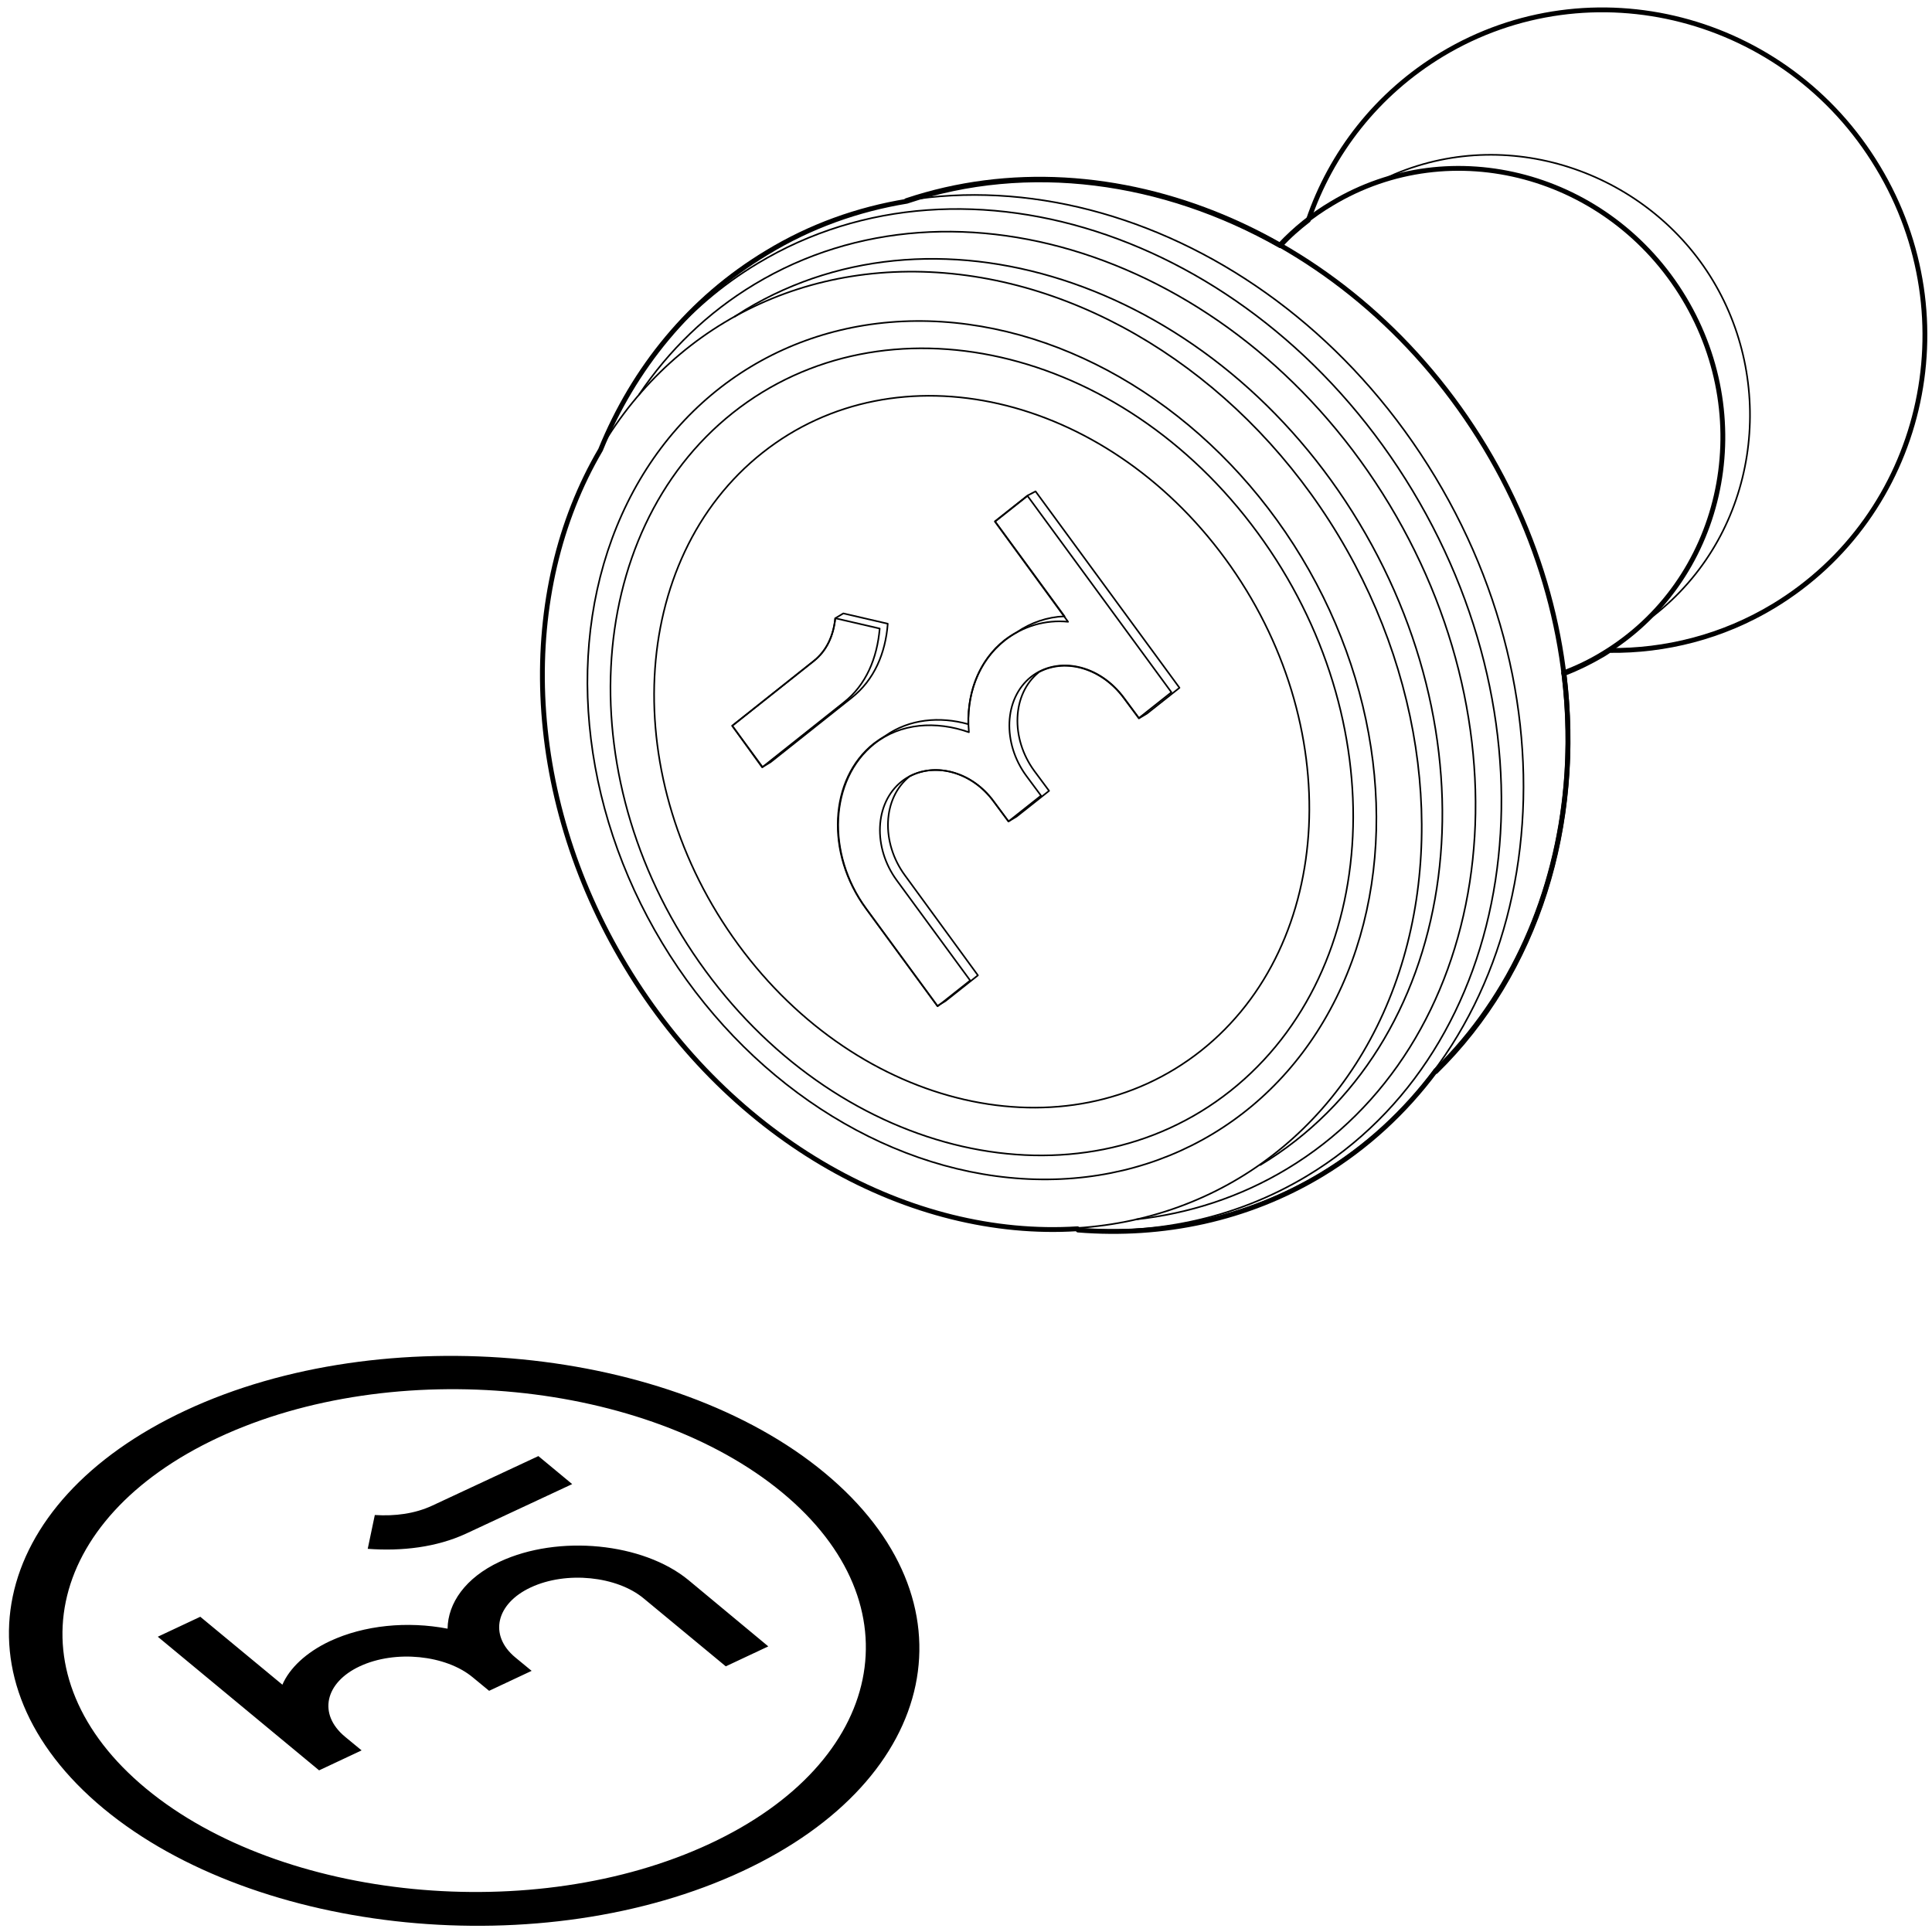 <?xml version="1.0" encoding="utf-8"?>
<!-- Generator: Adobe Illustrator 25.2.0, SVG Export Plug-In . SVG Version: 6.00 Build 0)  -->
<svg version="1.1" id="Layer_2" xmlns="http://www.w3.org/2000/svg" xmlns:xlink="http://www.w3.org/1999/xlink" x="0px" y="0px"
	 viewBox="0 0 600 600" style="enable-background:new 0 0 600 600;" xml:space="preserve">
<style type="text/css">
	*{vector-effect:non-scaling-stroke}
	.st0{fill:none;stroke:#000000;stroke-width:0.5;stroke-linecap:round;stroke-linejoin:round;stroke-miterlimit:10;}
	.st1{fill:none;stroke:#000000;stroke-width:1.5;stroke-linecap:round;stroke-linejoin:round;stroke-miterlimit:10;}
</style>
<path d="M238.6,511.3l-13.2,6.2l-25.5-21.1l0,0c-8.3-6.9-24-8.6-35.1-3.4c-10.7,5-13.1,14.8-4.8,21.7l5.1,4.2l-13.2,6.2l-5.1-4.2
	l0,0l0,0l0,0c-8.3-6.9-24-8.6-35.1-3.4c-10.7,5-13.1,14.8-4.5,21.9l0,0l5.1,4.2l-13.2,6.2l-50.1-41.5l13.2-6.2l25.5,21.1
	c2.2-5.1,7.3-10,14.7-13.5c10.7-5,24.1-6.3,36.6-3.9c0.1-7.9,5.5-15.8,16.2-20.8c18.2-8.5,44.5-5.9,58.6,5.7l0,0L238.6,511.3z
	 M177.7,460.9l-33,15.4l0,0c-9.1,4.2-19.8,5.5-30.5,4.7l2.2-10.5c6.3,0.4,12.4-0.4,17.8-2.9l33-15.4L177.7,460.9z M67.9,446.4
	c54.5-25.4,132.9-17.7,175,17.1s32,83.7-22.5,109.1c-54.5,25.4-132.9,17.7-175-17.1S13.4,471.8,67.9,446.4 M57.7,438
	c-61.5,28.7-73.3,84.1-25.5,123.7C79.7,601,168.7,610,230.6,581.1c61.5-28.7,73.3-84.1,25.5-123.7C208.6,418,119.2,409.3,57.7,438
	L57.7,438z"/>
<ellipse transform="matrix(0.857 -0.516 0.516 0.857 -76.501 190.582)" class="st0" cx="304.8" cy="233" rx="129.2" ry="155"/>
<path class="st0" d="M228.2,98.3c1.1-0.7,2.2-1.4,3.3-2.1C292.6,59.4,378,89,422.1,162.4s30.4,162.6-30.7,199.4"/>
<path class="st0" d="M186.3,139.4c10.4-25.3,27.8-46.8,51.6-61.2c67.2-40.4,160.2-9.1,207.8,69.9s31.7,175.9-35.5,216.3
	c-23.1,13.9-49.3,19.3-75.6,17.2"/>
<path class="st1" d="M281.5,62.3c63.4-21.2,139.2,9.4,179.7,76.6c40.1,66.7,32.1,147.3-15.3,193.6"/>
<path class="st1" d="M397.5,76.1c4.6-4.9,10-9.3,16.1-12.9C450.8,40.8,499.8,54,523,92.6c23.2,38.6,11.9,88.1-25.3,110.5
	c-3.9,2.4-8,4.3-12.1,5.9"/>
<path class="st0" d="M428,56.5c1.7-0.8,3.3-1.6,5.1-2.4c36.8-15.5,79.1,0.1,98.9,33.1c19.8,33,13.9,77.6-17.1,102.9
	c-1.5,1.2-2.9,2.3-4.5,3.4"/>
<path class="st0" d="M406.1,68.5c7.2-20.9,21.3-39.5,41.6-51.7c46.4-27.9,107-12.2,135.4,35s13.9,108.2-32.4,136.1
	c-16,9.6-33.6,14-51,13.8"/>
<path class="st0" d="M186.3,139.4c10-23.9,26.5-44.1,49-57.6c65.2-39.3,156.3-7.7,203.4,70.6s32.4,173.6-32.8,212.8
	c-22.6,13.6-48.3,18.7-74.2,16.3"/>
<path class="st0" d="M198.5,122.5c9.2-13.7,21.2-25.4,35.8-34.2c63.2-38.1,151.5-7.4,197.2,68.4S462.9,325,399.7,363
	c-14.6,8.8-30.5,13.9-46.9,15.7"/>
<ellipse transform="matrix(0.857 -0.516 0.516 0.857 -76.501 190.582)" class="st0" cx="304.8" cy="233" rx="115.9" ry="139"/>
<g>
	<path class="st0" d="M319.1,153.9l-10.1,8l21.6,29.5c-5.3,0.2-10.4,1.9-14.9,5c-1.3,0.7-2.5,1.5-3.7,2.4
		c-7.7,6.1-11.5,15.6-11.3,26.1c-8.9-2.5-18.3-1.6-25.7,3.6c-1.2,0.7-2.4,1.5-3.6,2.4c-13.9,11-15.1,34.1-2.5,51.2l22.2,30.3
		l2.5-1.5l10.1-8L281,271.8c-7.4-10.1-7-23.9,1.5-30.7c0.1,0,0.1-0.1,0.2-0.1c8.2-4.2,19.3-1.2,25.9,7.9l4.6,6.2l2.5-1.5l10.1-8
		l-4.6-6.2c-7.4-10.1-7-23.9,1.5-30.7c0.1,0,0.1-0.1,0.2-0.1c8.2-4.2,19.3-1.1,26.2,8.3l4.6,6.2l2.5-1.5l10.1-8l-44.7-61
		L319.1,153.9z"/>
	<path class="st0" d="M275.7,193.7l-13.8-3.2l-2.5,1.5c-0.6,5.4-2.6,10.1-6.7,13.3l-25.3,20.1l9.4,12.8l2.5-1.5l25.3-20.1
		C271.5,211.1,275,202.9,275.7,193.7z"/>
	<path class="st0" d="M390.6,165.5c-42.7-58.3-115.8-74.7-163-37.3c-47.1,37.4-51,115.4-8.5,173.3c42.7,58.3,115.8,74.7,163,37.3
		C429.6,301.1,433.1,223.4,390.6,165.5z M373,326.3c-41.8,33.1-106.1,18.4-143.7-32.9c-37.6-51.3-34.3-119.7,7.5-152.8
		c41.8-33.1,106.1-18.4,143.7,32.9S414.7,293.2,373,326.3z"/>
</g>
<path class="st1" d="M583.2,51.9c-28.4-47.3-89.1-62.9-135.4-35c-20.2,12.2-34.4,30.6-41.5,51.5c-3.1,2.4-6.1,5-8.7,7.9l0,0
	c-36.4-20.7-78.4-26.4-116-13.8l0,0c-15.2,2.5-29.9,7.7-43.5,16c-23.9,14.4-41.3,35.9-51.6,61.2l0,0
	c-25.8,43.9-24.6,106.4,7.8,160.2c32.9,54.7,88.7,85,140.3,81.7l0.2,0.4c26.3,2.1,52.5-3.3,75.6-17.2c14.1-8.5,25.9-19.5,35.4-32.2
	l0.1,0.2c31.5-30.8,45.6-76.7,39.8-123.6l0,0c4.1-1.6,8.2-3.6,12.1-5.9c0.7-0.4,1.4-0.9,2-1.3c17.4,0.2,35.1-4.2,51-13.8
	C597.2,160.1,611.7,99.1,583.2,51.9z"/>
<path class="st0" d="M269,282.2L269,282.2c-12.5-17.1-11.4-40.1,2.5-51.2c8.2-6.5,19.2-7.2,29.4-3.6c-1-11.5,2.9-22,11.1-28.5
	c5.7-4.5,12.8-6.5,19.7-5.8L309,162l10.1-8l44.7,61l-10.1,8l-4.6-6.2l0,0c-7.7-10.5-20.6-13.1-28.9-6.6c-8.5,6.8-8.9,20.6-1.5,30.7
	l0,0l0,0l0,0l4.6,6.2l-10.1,8l-4.6-6.2c-7.4-10.1-20.4-12.7-28.6-6.2c-8.5,6.8-8.9,20.6-1.5,30.7l0,0l22.8,31.1l-10.1,8L269,282.2z"
	/>
<path class="st0" d="M227.4,225.4l25.3-20.1c4.1-3.3,6.2-8,6.7-13.3l13.8,3.2c-0.8,9.2-4.2,17.5-11.2,23l0,0l-25.3,20.1L227.4,225.4
	z"/>
</svg>
